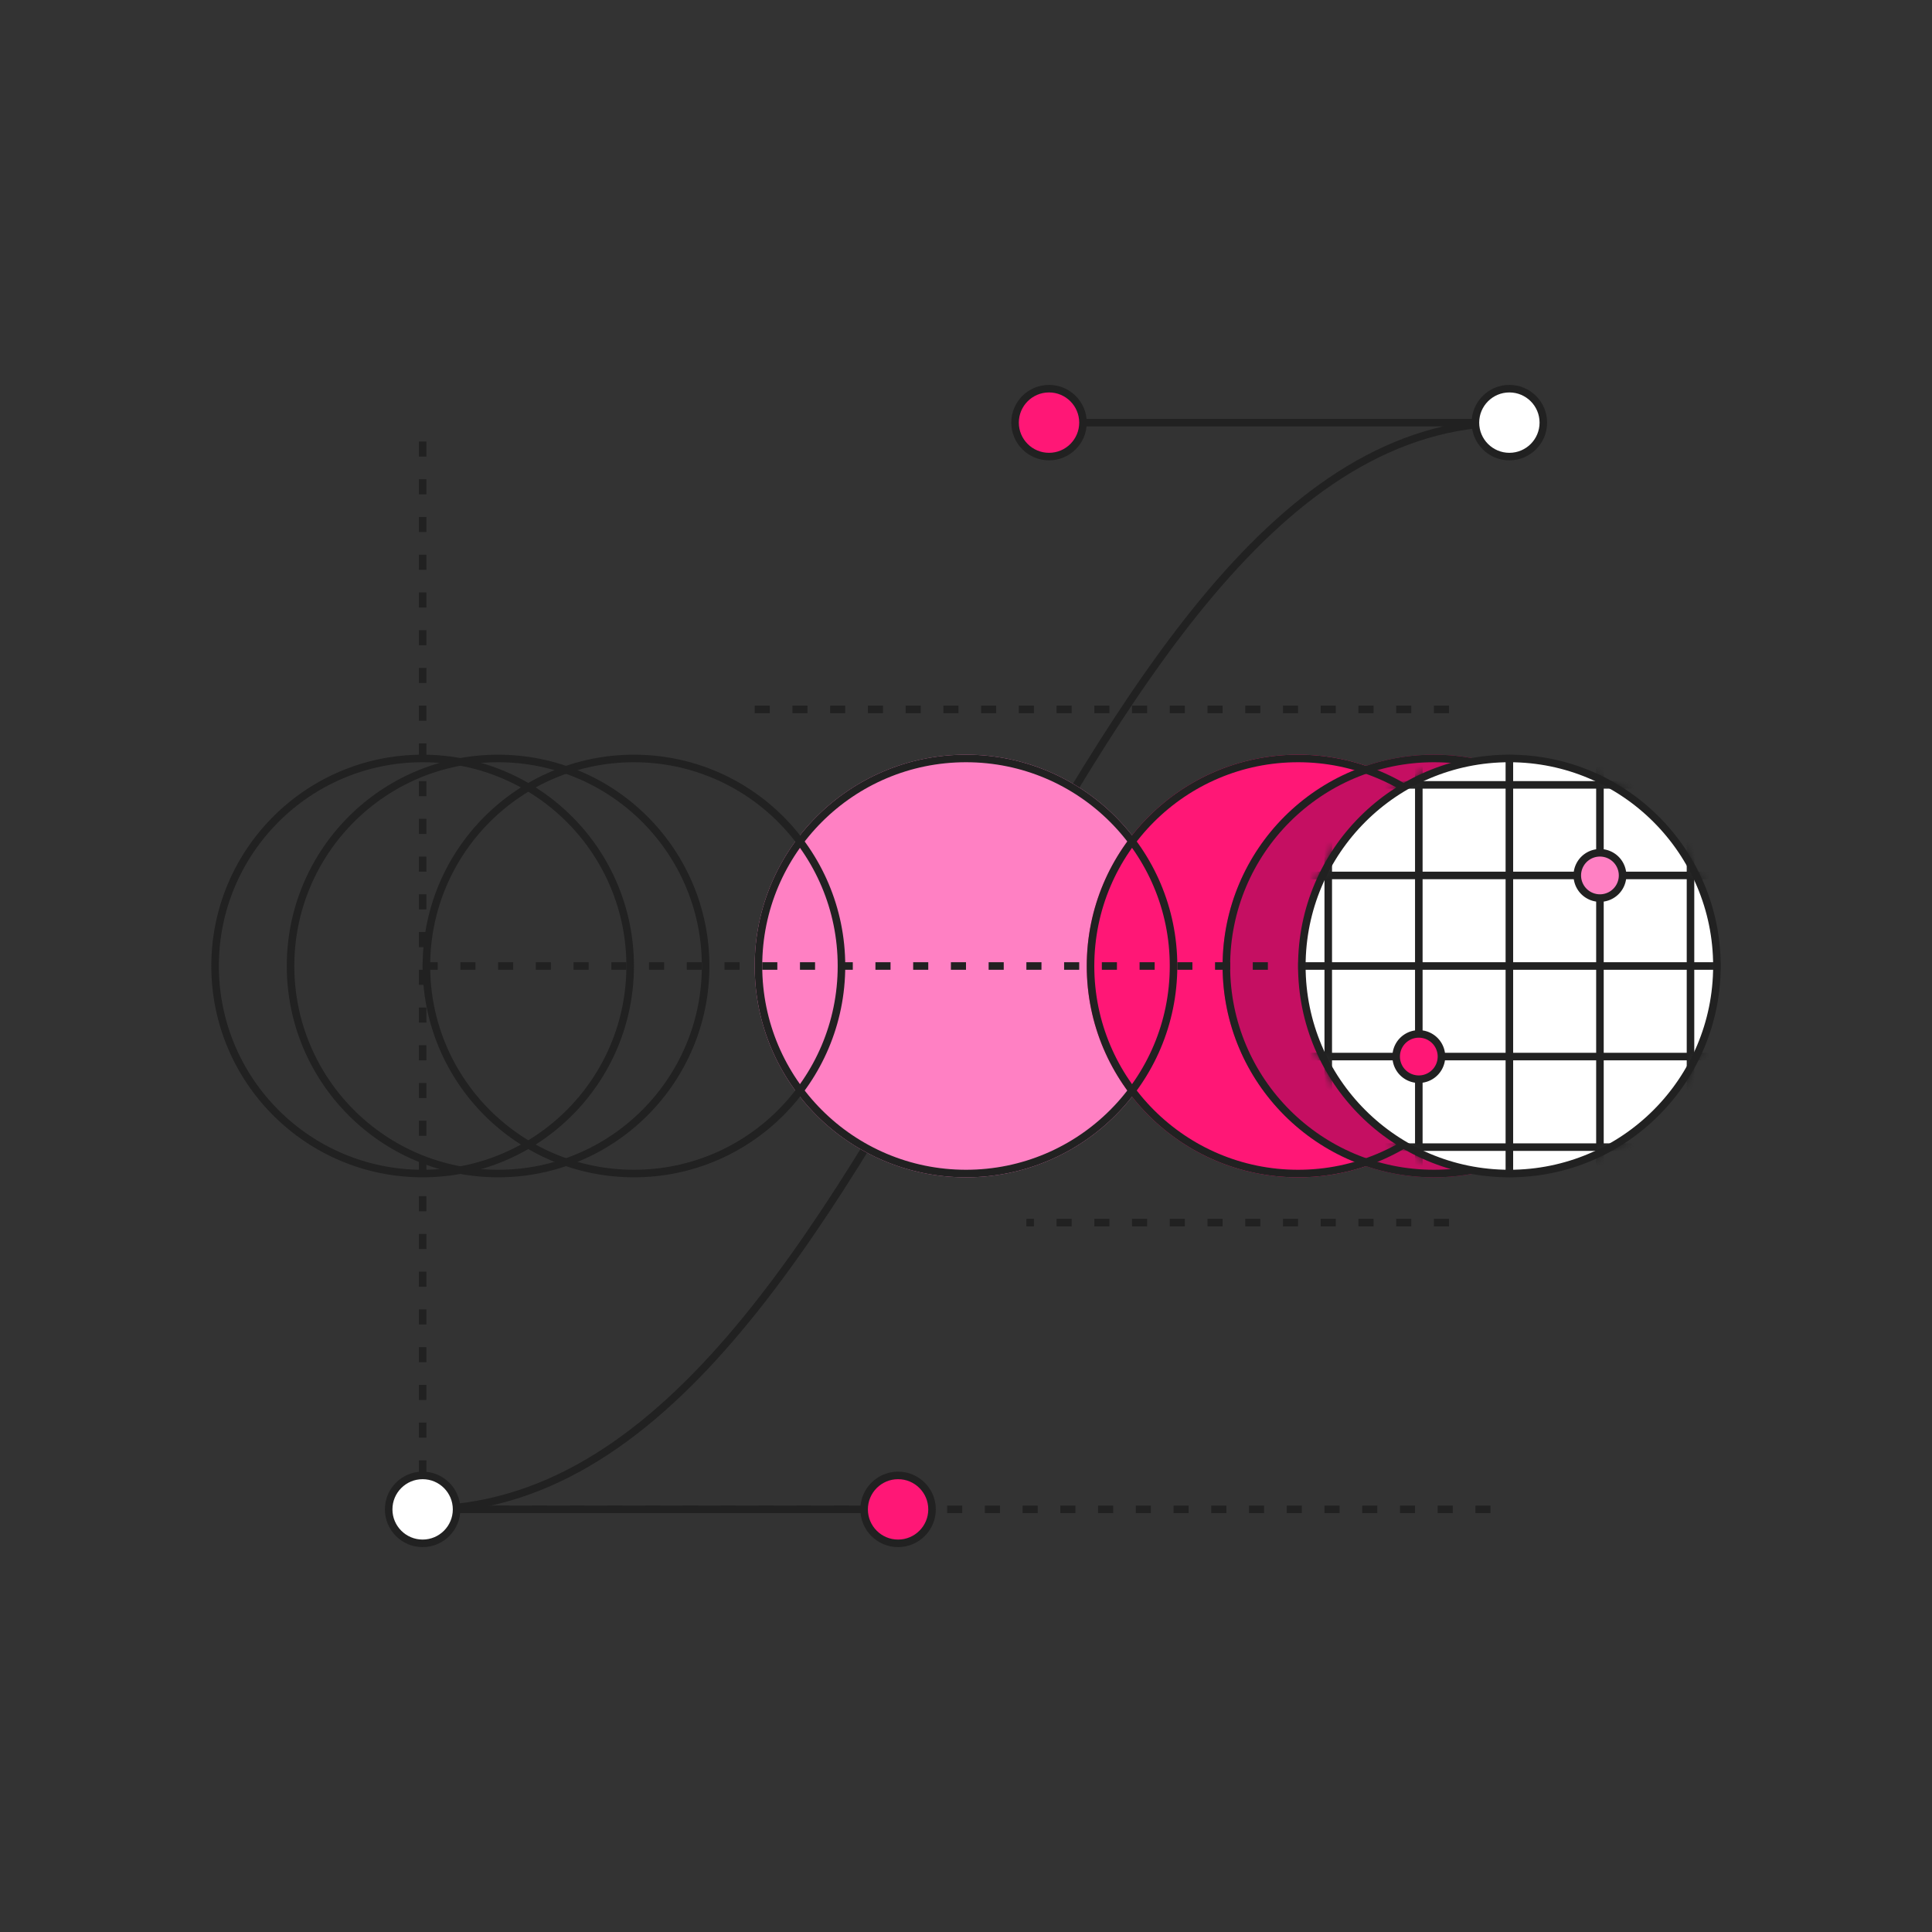 <svg width="256" height="256" fill="none" xmlns="http://www.w3.org/2000/svg"><rect width="100%" height="100%" fill="#333333" stroke="none"/><path d="M56 200.5v-145M55.5 200h145" stroke="#212121" stroke-dasharray="2 3"/><path d="M56 200c63.5 0 82.5-144 144-144M139 56h61" stroke="#212121"/><circle cx="139" cy="56" r="4.5" fill="#FF1776" stroke="#212121"/><circle cx="200" cy="56" r="4.5" fill="#fff" stroke="#212121"/><path d="M56 200h63" stroke="#212121"/><circle cx="119" cy="200" r="4.5" fill="#FF1776" stroke="#212121"/><circle cx="56" cy="200" r="4.5" fill="#fff" stroke="#212121"/><circle cx="128" cy="128" r="28" fill="#FF80C3"/><circle cx="172" cy="128" r="28" fill="#FF1776"/><circle cx="190" cy="128" r="28" fill="#C50F62"/><circle cx="56" cy="128" r="27.5" stroke="#212121"/><circle cx="66" cy="128" r="27.5" stroke="#212121"/><circle cx="84" cy="128" r="27.5" stroke="#212121"/><circle cx="128" cy="128" r="27.5" stroke="#212121"/><circle cx="172" cy="128" r="27.5" stroke="#212121"/><circle cx="190" cy="128" r="27.5" stroke="#212121"/><circle cx="200" cy="128" r="27.5" fill="#fff" stroke="#212121"/><mask id="a" maskUnits="userSpaceOnUse" x="172" y="100" width="56" height="56"><circle cx="200" cy="128" r="28" fill="#fff"/></mask><g mask="url(#a)" stroke="#212121"><path d="M200 100v56M212 100v56M224 100v56M188 100v56M176 100v56M172 128h56M172 116h56M172 104h56M172 140h56M172 152h56"/><path d="M212 119a3 3 0 100-6 3 3 0 000 6z" fill="#FF80C3"/><path d="M188 143a3 3 0 100-6 3 3 0 000 6z" fill="#FF1776"/></g><path d="M192 94h-92M168 128H56M192 162h-56" stroke="#212121" stroke-dasharray="2 3"/></svg>
